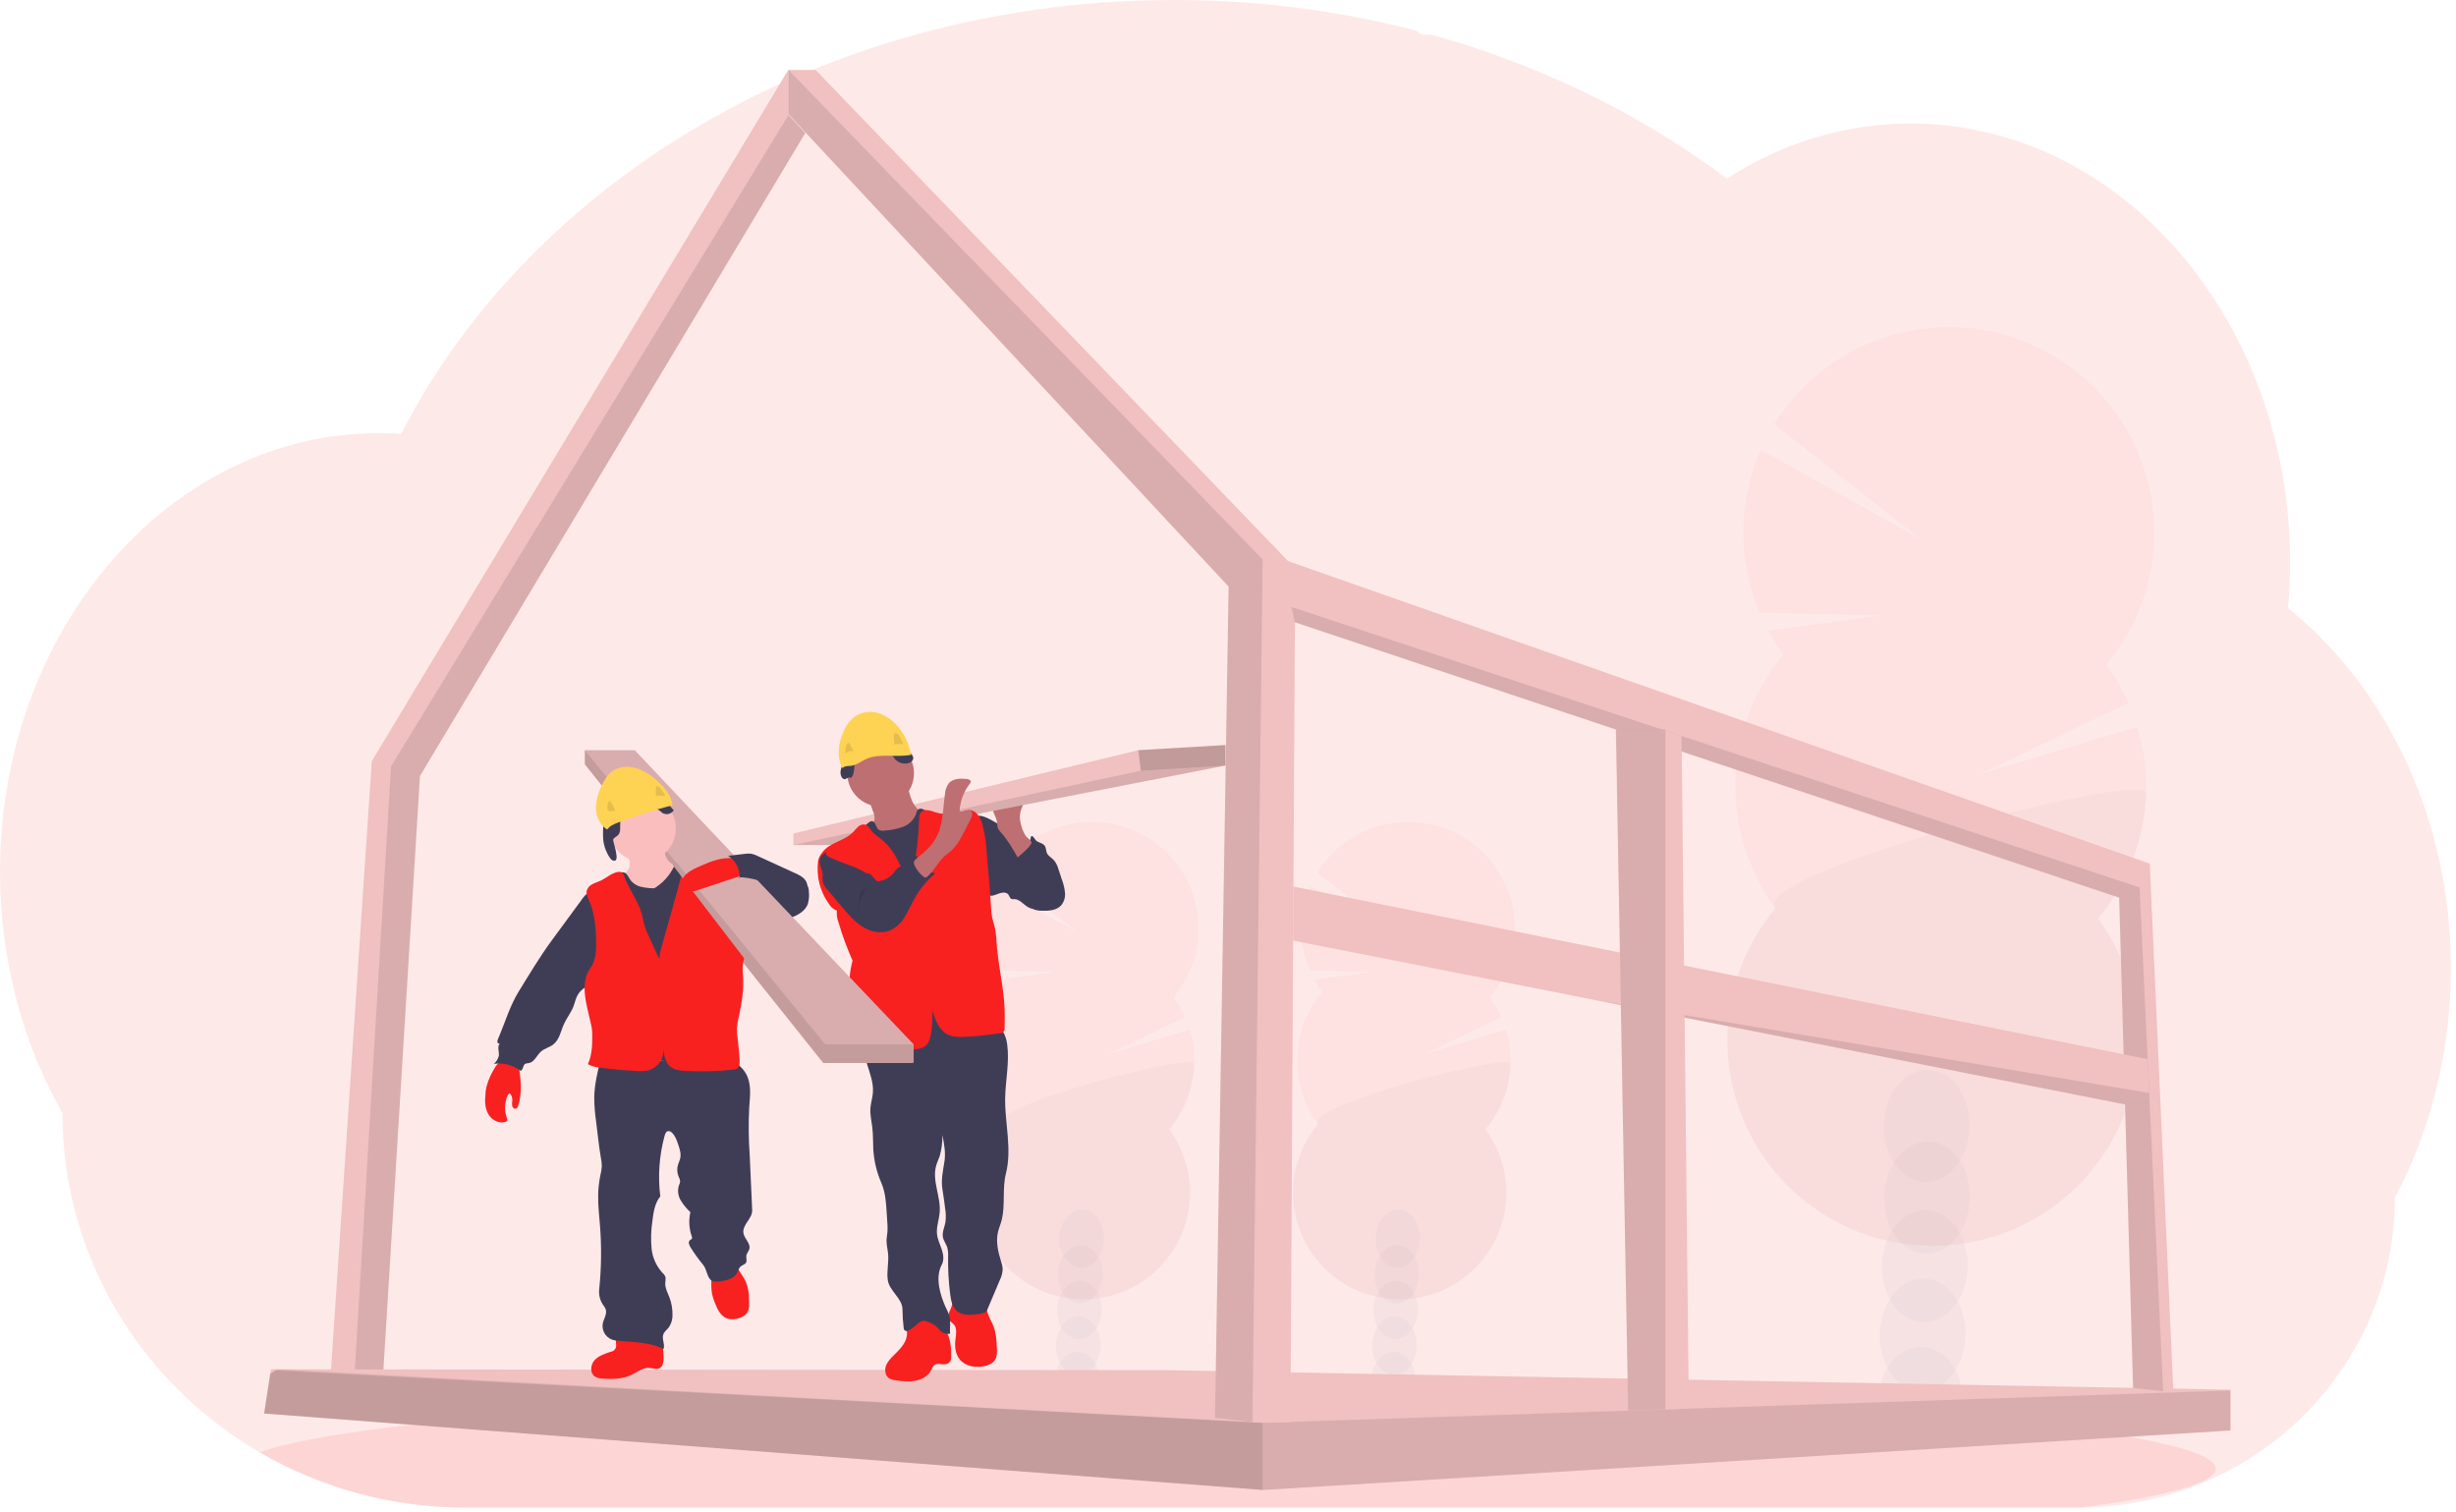 <svg width="229" height="141" viewBox="0 0 229 141" fill="none" xmlns="http://www.w3.org/2000/svg">
<path opacity="0.1" d="M228.522 90.279C228.526 94.087 228.065 97.882 227.15 101.578C226.843 102.824 226.485 104.044 226.078 105.237C225.579 106.711 225.001 108.157 224.347 109.568C224.017 110.282 223.669 110.982 223.301 111.667C223.307 115.572 222.503 119.437 220.94 123.015C218.114 129.436 213.075 134.628 206.742 137.644C202.782 139.534 198.454 140.527 194.067 140.555H43.384C36.68 140.569 30.092 138.808 24.289 135.45L24.2 135.399C23.373 134.916 22.567 134.403 21.782 133.863C20.016 132.642 18.356 131.274 16.821 129.773C14.744 127.743 12.913 125.475 11.367 123.015C7.737 117.251 5.814 110.575 5.821 103.763C2.144 97.312 0 89.584 0 81.28C0 70.803 3.407 61.246 9.004 54.011C10.171 52.499 11.45 51.077 12.829 49.756C14.189 48.449 15.651 47.252 17.202 46.176C18.442 45.315 19.738 44.537 21.082 43.848C21.643 43.563 22.205 43.293 22.778 43.043C23.28 42.82 23.788 42.612 24.303 42.416C24.92 42.182 25.544 41.967 26.177 41.77C26.809 41.574 27.433 41.402 28.049 41.254C28.955 41.033 29.875 40.853 30.812 40.715C31.588 40.6 32.364 40.521 33.14 40.461C33.757 40.414 34.38 40.389 35.007 40.381H35.346C36.037 40.381 36.724 40.408 37.405 40.455C37.477 40.311 37.554 40.166 37.626 40.024C37.898 39.506 38.179 38.99 38.462 38.486C38.462 38.481 38.462 38.476 38.462 38.472C38.511 38.383 38.559 38.295 38.61 38.21C38.839 37.797 39.077 37.387 39.322 36.982C39.434 36.788 39.545 36.605 39.659 36.423C39.683 36.378 39.71 36.334 39.739 36.291C39.855 36.097 39.974 35.903 40.094 35.709C40.693 34.752 41.316 33.812 41.962 32.888L42.127 32.651C42.228 32.508 42.321 32.368 42.434 32.224C42.701 31.85 42.977 31.474 43.254 31.105C43.448 30.841 43.642 30.579 43.852 30.329C44.356 29.682 44.874 29.035 45.404 28.389C45.934 27.742 46.485 27.104 47.057 26.474C47.135 26.387 47.212 26.301 47.294 26.216L48.122 25.312C48.163 25.269 48.198 25.23 48.237 25.191C48.336 25.085 48.431 24.978 48.538 24.875C48.982 24.404 49.438 23.942 49.896 23.482C52.226 21.161 54.708 18.998 57.327 17.008C57.429 16.926 57.534 16.849 57.637 16.771C58.13 16.4 58.63 16.034 59.131 15.673C61.884 13.698 64.762 11.902 67.747 10.299C67.953 10.18 68.162 10.07 68.374 9.961C71.05 8.545 73.802 7.278 76.618 6.166C78.152 5.559 79.722 4.988 81.301 4.466C82.353 4.121 83.408 3.793 84.477 3.485C86.148 3.003 87.831 2.572 89.526 2.191C94.518 1.07 99.596 0.379 104.706 0.122C106.258 0.043 107.827 0.003 109.415 7.90631e-05C117.072 -0.01 124.7 0.955 132.115 2.872C132.191 2.987 132.296 3.082 132.419 3.146C132.543 3.21 132.68 3.242 132.819 3.238H133.471C133.754 3.316 134.035 3.393 134.319 3.475C135.901 3.93 137.46 4.428 138.996 4.967L139.384 5.107C143.177 6.455 146.867 8.076 150.426 9.957C153.634 11.648 156.723 13.557 159.671 15.669C160.125 15.995 160.573 16.323 161.014 16.655C161.549 16.312 162.094 15.983 162.647 15.669C164.785 14.451 167.056 13.483 169.415 12.784C174.346 11.325 179.564 11.12 184.595 12.19C191.046 13.558 196.886 16.953 201.602 21.782C203.523 23.758 205.232 25.929 206.703 28.259C206.81 28.426 206.916 28.595 207.019 28.765C208.283 30.827 209.37 32.993 210.267 35.24C210.3 35.323 210.333 35.401 210.362 35.482C211.19 37.586 211.858 39.748 212.36 41.953C212.384 42.065 212.411 42.176 212.434 42.288C212.904 44.421 213.223 46.585 213.389 48.763C213.389 48.84 213.389 48.92 213.404 49.001C213.486 50.128 213.527 51.266 213.528 52.416C213.528 53.444 213.494 54.465 213.43 55.478C213.43 55.588 213.414 55.703 213.404 55.817C213.387 56.11 213.362 56.399 213.336 56.694C214.818 57.889 216.205 59.198 217.485 60.607C218.05 61.224 218.597 61.865 219.126 62.528C220.737 64.548 222.153 66.716 223.356 69.003C226.636 75.196 228.522 82.481 228.522 90.279Z" fill="#F92020"/>
<path opacity="0.1" d="M206.598 136.926C206.598 138.251 202.033 139.493 194.067 140.56H43.384C36.68 140.575 30.092 138.813 24.289 135.456L24.2 135.405C26.489 134.571 30.622 133.793 36.246 133.091L36.499 133.06C39.021 132.751 41.84 132.458 44.921 132.181C44.999 132.181 45.078 132.169 45.156 132.159C47.6 131.942 50.201 131.738 52.957 131.548C53.044 131.548 53.13 131.533 53.217 131.529C54.28 131.452 55.366 131.38 56.473 131.311L56.9 131.284C64.961 130.784 74.124 130.384 84.062 130.12H84.074C85.466 130.081 86.872 130.047 88.294 130.017C89.874 129.98 91.474 129.947 93.094 129.918C94.33 129.891 95.581 129.872 96.836 129.852H96.865C102.529 129.767 108.38 129.724 114.364 129.724C129.16 129.724 143.145 129.994 155.536 130.479H155.571C157.477 130.553 159.347 130.634 161.171 130.718L162.723 130.791C164.781 130.89 166.786 130.995 168.737 131.108C191.69 132.413 206.598 134.534 206.598 136.926Z" fill="#F92020"/>
<g opacity="0.2">
<path opacity="0.2" d="M131.99 128.834C131.984 129.043 131.96 129.251 131.918 129.457C130.568 129.242 129.21 129.048 127.844 128.875C127.844 128.82 127.844 128.764 127.844 128.708C127.857 128.126 128.024 127.558 128.329 127.062C128.729 126.43 129.336 126.034 130.005 126.056C130.675 126.077 131.255 126.51 131.614 127.163C131.885 127.677 132.015 128.254 131.99 128.834V128.834Z" fill="#3F3D56"/>
<path opacity="0.2" d="M132.102 125.518C132.149 124.018 131.259 122.772 130.113 122.736C128.967 122.7 127.999 123.887 127.952 125.387C127.905 126.888 128.795 128.134 129.941 128.17C131.087 128.206 132.055 127.019 132.102 125.518Z" fill="#3F3D56"/>
<path opacity="0.2" d="M132.208 122.197C132.255 120.696 131.365 119.451 130.219 119.414C129.073 119.378 128.105 120.565 128.058 122.066C128.01 123.566 128.901 124.812 130.047 124.848C131.193 124.884 132.16 123.697 132.208 122.197Z" fill="#3F3D56"/>
<path opacity="0.2" d="M132.312 118.875C132.359 117.375 131.469 116.129 130.323 116.093C129.177 116.056 128.209 117.243 128.162 118.744C128.114 120.244 129.005 121.49 130.151 121.526C131.297 121.563 132.264 120.376 132.312 118.875Z" fill="#3F3D56"/>
<path opacity="0.2" d="M132.415 115.553C132.463 114.053 131.572 112.807 130.426 112.771C129.28 112.735 128.313 113.922 128.266 115.422C128.218 116.923 129.109 118.168 130.255 118.205C131.401 118.241 132.368 117.054 132.415 115.553Z" fill="#3F3D56"/>
<path opacity="0.2" d="M123.279 92.506C123.006 92.136 122.759 91.747 122.542 91.342L128.025 90.618L122.123 90.477C121.596 89.227 121.33 87.884 121.34 86.528C121.35 85.172 121.637 83.833 122.183 82.592L129.967 86.947L122.837 81.352C123.556 80.189 124.507 79.186 125.631 78.407C126.756 77.628 128.028 77.089 129.37 76.823C130.712 76.558 132.094 76.573 133.43 76.866C134.766 77.159 136.027 77.724 137.135 78.526C138.243 79.329 139.173 80.351 139.868 81.529C140.563 82.707 141.008 84.016 141.174 85.373C141.341 86.731 141.226 88.108 140.836 89.419C140.446 90.73 139.79 91.947 138.909 92.993C139.334 93.568 139.695 94.188 139.986 94.842L132.79 98.295L140.42 96C140.901 97.586 140.978 99.266 140.646 100.889C140.313 102.512 139.581 104.027 138.515 105.296C139.623 106.799 140.286 108.583 140.427 110.445C140.568 112.307 140.183 114.171 139.315 115.824C138.446 117.478 137.131 118.853 135.517 119.794C133.904 120.734 132.059 121.202 130.193 121.143C128.326 121.084 126.514 120.501 124.964 119.461C123.413 118.421 122.186 116.965 121.424 115.26C120.662 113.556 120.394 111.671 120.653 109.822C120.911 107.972 121.685 106.233 122.885 104.803C121.562 103.006 120.88 100.817 120.951 98.587C121.021 96.357 121.839 94.215 123.273 92.506H123.279Z" fill="#F92020"/>
<path opacity="0.1" d="M140.843 99.215C140.775 101.447 139.955 103.589 138.515 105.296C139.623 106.799 140.286 108.583 140.427 110.445C140.568 112.307 140.183 114.171 139.315 115.824C138.446 117.478 137.131 118.853 135.517 119.794C133.904 120.734 132.059 121.202 130.193 121.143C128.326 121.084 126.514 120.501 124.964 119.461C123.413 118.421 122.186 116.965 121.424 115.26C120.662 113.556 120.394 111.671 120.653 109.822C120.911 107.972 121.685 106.233 122.885 104.803C121.61 103.07 140.878 98.1 140.843 99.215Z" fill="black"/>
</g>
<g opacity="0.2">
<path opacity="0.2" d="M102.5 128.834C102.493 129.043 102.469 129.251 102.428 129.457C101.078 129.242 99.719 129.048 98.353 128.875C98.353 128.82 98.353 128.764 98.353 128.708C98.366 128.126 98.534 127.558 98.839 127.062C99.238 126.43 99.846 126.034 100.515 126.056C101.184 126.077 101.764 126.51 102.123 127.163C102.395 127.677 102.525 128.254 102.5 128.834V128.834Z" fill="#3F3D56"/>
<path opacity="0.2" d="M102.609 125.519C102.656 124.019 101.766 122.773 100.62 122.737C99.474 122.701 98.507 123.888 98.459 125.388C98.412 126.889 99.302 128.134 100.448 128.171C101.594 128.207 102.562 127.02 102.609 125.519Z" fill="#3F3D56"/>
<path opacity="0.2" d="M102.715 122.198C102.762 120.697 101.872 119.451 100.726 119.415C99.58 119.379 98.612 120.566 98.565 122.066C98.518 123.567 99.408 124.813 100.554 124.849C101.7 124.885 102.667 123.698 102.715 122.198Z" fill="#3F3D56"/>
<path opacity="0.2" d="M102.819 118.876C102.866 117.375 101.976 116.13 100.83 116.093C99.684 116.057 98.716 117.244 98.669 118.745C98.622 120.245 99.512 121.491 100.658 121.527C101.804 121.563 102.771 120.376 102.819 118.876Z" fill="#3F3D56"/>
<path opacity="0.2" d="M102.923 115.554C102.97 114.054 102.08 112.808 100.934 112.772C99.788 112.736 98.82 113.923 98.773 115.423C98.725 116.924 99.616 118.169 100.762 118.205C101.908 118.242 102.875 117.055 102.923 115.554Z" fill="#3F3D56"/>
<path opacity="0.2" d="M93.788 92.506C93.515 92.136 93.269 91.747 93.051 91.342L98.534 90.618L92.632 90.477C92.105 89.227 91.839 87.884 91.849 86.528C91.86 85.172 92.146 83.833 92.692 82.592L100.476 86.947L93.346 81.352C94.065 80.189 95.017 79.186 96.141 78.407C97.265 77.628 98.538 77.089 99.879 76.823C101.221 76.558 102.603 76.573 103.939 76.866C105.275 77.159 106.537 77.724 107.644 78.526C108.752 79.329 109.683 80.351 110.378 81.529C111.072 82.707 111.517 84.016 111.684 85.373C111.85 86.731 111.735 88.108 111.345 89.419C110.955 90.73 110.299 91.947 109.418 92.993C109.843 93.568 110.204 94.188 110.495 94.842L103.299 98.295L110.93 96C111.41 97.586 111.488 99.266 111.155 100.889C110.822 102.512 110.09 104.027 109.024 105.296C110.132 106.799 110.795 108.583 110.936 110.445C111.078 112.307 110.692 114.171 109.824 115.824C108.956 117.478 107.64 118.853 106.027 119.794C104.414 120.734 102.568 121.202 100.702 121.143C98.836 121.084 97.023 120.501 95.473 119.461C93.922 118.421 92.695 116.965 91.933 115.26C91.171 113.556 90.904 111.671 91.162 109.822C91.42 107.972 92.194 106.233 93.394 104.803C92.071 103.006 91.389 100.817 91.46 98.587C91.53 96.357 92.348 94.215 93.782 92.506H93.788Z" fill="#F92020"/>
<path opacity="0.1" d="M111.353 99.215C111.285 101.447 110.464 103.589 109.024 105.296C110.132 106.799 110.795 108.583 110.936 110.445C111.078 112.307 110.692 114.171 109.824 115.824C108.956 117.478 107.64 118.853 106.027 119.794C104.414 120.734 102.568 121.202 100.702 121.143C98.836 121.084 97.023 120.501 95.473 119.461C93.922 118.421 92.695 116.965 91.933 115.26C91.171 113.556 90.904 111.671 91.162 109.822C91.42 107.972 92.194 106.233 93.394 104.803C92.12 103.07 111.388 98.1 111.353 99.215Z" fill="black"/>
</g>
<g opacity="0.2">
<path opacity="0.2" d="M183.056 130.956C183.041 131.353 182.994 131.747 182.914 132.136C180.314 131.721 177.696 131.35 175.058 131.022C175.058 130.918 175.058 130.811 175.058 130.702C175.083 129.582 175.406 128.488 175.994 127.534C176.77 126.318 177.934 125.555 179.22 125.594C180.507 125.633 181.626 126.469 182.324 127.728C182.851 128.72 183.104 129.834 183.056 130.956V130.956Z" fill="#3F3D56"/>
<path opacity="0.2" d="M183.267 124.569C183.358 121.679 181.643 119.28 179.436 119.21C177.228 119.141 175.365 121.427 175.274 124.316C175.182 127.206 176.898 129.605 179.105 129.674C181.312 129.744 183.176 127.458 183.267 124.569Z" fill="#3F3D56"/>
<path opacity="0.2" d="M183.469 118.174C183.56 115.284 181.845 112.885 179.637 112.815C177.43 112.746 175.567 115.032 175.475 117.921C175.384 120.811 177.099 123.21 179.307 123.279C181.514 123.349 183.378 121.063 183.469 118.174Z" fill="#3F3D56"/>
<path opacity="0.2" d="M183.673 111.779C183.764 108.889 182.049 106.49 179.841 106.421C177.634 106.351 175.77 108.637 175.679 111.526C175.588 114.416 177.303 116.815 179.511 116.885C181.718 116.954 183.581 114.668 183.673 111.779Z" fill="#3F3D56"/>
<path opacity="0.2" d="M183.647 105.093C183.733 102.202 182.013 99.805 179.805 99.738C177.596 99.672 175.736 101.962 175.649 104.853C175.562 107.744 177.282 110.141 179.491 110.208C181.699 110.274 183.56 107.984 183.647 105.093Z" fill="#3F3D56"/>
<path opacity="0.2" d="M166.283 61.021C165.76 60.309 165.286 59.561 164.865 58.784L175.42 57.391L164.06 57.117C163.045 54.712 162.532 52.126 162.551 49.516C162.57 46.905 163.122 44.327 164.172 41.937L179.16 50.321L165.435 39.549C166.823 37.314 168.656 35.39 170.82 33.895C172.984 32.4 175.433 31.367 178.014 30.86C180.595 30.353 183.253 30.383 185.821 30.948C188.39 31.514 190.815 32.602 192.945 34.145C195.075 35.688 196.864 37.654 198.201 39.919C199.537 42.184 200.394 44.7 200.715 47.311C201.037 49.921 200.818 52.57 200.071 55.092C199.325 57.614 198.067 59.955 196.375 61.969C197.193 63.078 197.888 64.272 198.449 65.53L184.595 72.183L199.284 67.759C200.209 70.808 200.36 74.039 199.722 77.161C199.084 80.283 197.678 83.196 195.63 85.638C197.763 88.531 199.038 91.967 199.31 95.551C199.582 99.135 198.839 102.724 197.168 105.906C195.496 109.089 192.963 111.736 189.858 113.547C186.752 115.357 183.2 116.257 179.608 116.144C176.015 116.031 172.526 114.909 169.541 112.906C166.556 110.904 164.195 108.102 162.727 104.82C161.259 101.539 160.745 97.911 161.242 94.351C161.739 90.791 163.228 87.443 165.538 84.689C162.992 81.231 161.681 77.017 161.816 72.725C161.951 68.433 163.524 64.31 166.283 61.019V61.021Z" fill="#F92020"/>
<path opacity="0.1" d="M200.1 73.934C199.973 78.228 198.401 82.353 195.638 85.642C197.77 88.535 199.045 91.971 199.317 95.555C199.589 99.139 198.847 102.728 197.176 105.91C195.504 109.092 192.971 111.74 189.866 113.551C186.76 115.361 183.208 116.261 179.615 116.148C176.022 116.035 172.534 114.913 169.549 112.91C166.564 110.908 164.202 108.106 162.735 104.824C161.267 101.543 160.752 97.915 161.249 94.355C161.747 90.795 163.235 87.447 165.546 84.693C163.074 81.354 200.168 71.787 200.1 73.934Z" fill="black"/>
</g>
<path d="M30.624 131.298L32.659 131.292H35.529L39.157 72.353L75.087 12.396L73.525 10.72V6.474L34.667 70.964L30.624 131.298Z" fill="#F1C0C0"/>
<path opacity="0.1" d="M32.877 131.292H35.529L39.157 72.353L75.087 12.396L73.525 10.72L36.464 71.455L32.877 131.292Z" fill="black"/>
<path d="M24.627 131.789L117.726 138.913L117.806 138.919L207.906 133.378L207.974 133.374V129.569L108.695 127.747L25.866 127.668H25.261L25.195 128.095L24.627 131.789Z" fill="#F1C0C0"/>
<path opacity="0.1" d="M24.627 131.789L117.726 138.913L117.806 138.919L207.906 133.378L207.974 133.304V129.649H207.894L117.726 132.66L25.866 127.668H25.853L25.69 127.775L25.195 128.095L24.627 131.789Z" fill="black"/>
<path opacity="0.1" d="M24.627 131.789L117.726 138.913V132.66L25.69 127.775L25.195 128.095L24.627 131.789Z" fill="black"/>
<path d="M73.513 10.64L114.558 54.694L113.289 132.185L116.776 132.606L116.834 132.613H120.32L120.737 58.021L197.594 83.694L198.89 129.404L201.695 129.719L202.646 129.825L200.446 80.523L120.103 52.317L76.049 6.519H73.513V10.64Z" fill="#F1C0C0"/>
<path opacity="0.1" d="M120.421 56.595L120.737 58.021L197.594 83.694L198.89 129.404L201.695 129.719L199.495 82.743L120.421 56.595Z" fill="black"/>
<path opacity="0.1" d="M73.513 10.64L114.558 54.694L113.289 132.185L116.776 132.606L117.726 52.158L73.513 6.519V10.64Z" fill="black"/>
<path d="M120.571 87.694L148.759 93.245L148.769 93.247L198.141 102.973L200.401 102.067L200.393 101.908L200.246 98.755L120.6 82.661L120.571 87.694Z" fill="#F1C0C0"/>
<path opacity="0.1" d="M148.769 93.247L198.141 102.973L200.401 102.067L200.393 101.908L148.769 93.247Z" fill="black"/>
<path d="M150.657 68.015L151.419 109.989L151.813 131.523L155.284 131.407L157.469 131.333L156.79 68.622L155.284 68.122L154.954 68.015H150.657Z" fill="#F1C0C0"/>
<path opacity="0.1" d="M150.688 68.005V68.015L151.419 109.989L151.813 131.523L155.284 131.407V68.005H150.688Z" fill="black"/>
<path d="M96.287 78.735C96.491 78.845 96.686 78.972 96.869 79.113C97.087 79.303 97.282 79.517 97.451 79.751C98.284 80.828 99.052 82.079 98.971 83.438C98.972 83.635 98.935 83.831 98.861 84.014C98.786 84.197 98.677 84.364 98.538 84.505C98.194 84.798 97.702 84.811 97.251 84.811C96.763 84.811 96.248 84.811 95.826 84.559C95.403 84.307 95.049 83.816 94.549 83.828C94.478 83.839 94.406 83.839 94.335 83.828C94.163 83.771 94.128 83.544 94.015 83.401C93.821 83.143 93.412 83.207 93.107 83.319C92.803 83.432 92.465 83.6 92.164 83.471C91.99 83.378 91.847 83.236 91.755 83.061C91.035 81.897 90.882 80.498 90.746 79.146C90.663 78.323 90.026 75.518 91.782 76.156C92.558 76.435 93.284 76.994 93.99 77.404L96.287 78.735Z" fill="#3F3D56"/>
<path d="M94.553 79.012C94.71 79.125 94.9 79.182 95.093 79.174C95.286 79.166 95.471 79.094 95.618 78.969C95.907 78.708 96.091 78.351 96.136 77.964C96.33 77.904 96.429 78.158 96.553 78.314C96.77 78.577 97.213 78.573 97.411 78.855C97.548 79.049 97.517 79.319 97.614 79.538C97.74 79.821 98.053 79.969 98.266 80.197C98.468 80.448 98.613 80.738 98.693 81.049L99.011 82.004C99.163 82.401 99.261 82.816 99.302 83.24C99.322 83.451 99.3 83.665 99.237 83.868C99.174 84.07 99.07 84.259 98.934 84.421C98.507 84.881 97.806 84.93 97.188 84.916C96.981 84.92 96.775 84.896 96.574 84.844C96.025 84.673 95.674 84.121 95.529 83.564C95.383 83.007 95.399 82.423 95.313 81.852C95.221 81.292 95.058 80.746 94.828 80.227C94.657 79.823 94.188 79.222 94.196 78.793C94.335 78.793 94.436 78.921 94.553 79.012Z" fill="#3F3D56"/>
<path d="M95.249 77.047C95.159 76.771 95.106 76.485 95.092 76.195C95.092 75.613 95.358 75.066 95.626 74.546L93.408 74.846C93.14 74.883 92.841 74.938 92.69 75.161C92.633 75.271 92.603 75.394 92.603 75.519C92.603 75.643 92.633 75.766 92.69 75.877C92.801 76.098 92.89 76.33 92.954 76.569C92.959 76.779 92.983 76.987 93.026 77.192C93.095 77.343 93.192 77.479 93.311 77.594C93.945 78.296 94.421 79.124 94.894 79.945C94.881 79.922 96.231 78.876 96.177 78.535C96.146 78.341 95.756 78.108 95.632 77.922C95.46 77.651 95.331 77.356 95.249 77.047V77.047Z" fill="#BE6F72"/>
<path d="M114.263 69.466V71.377L81.538 77.76L79.84 78.789H73.983V77.712L106.135 69.944L114.263 69.466Z" fill="#F1C0C0"/>
<path opacity="0.1" d="M114.263 71.377L81.538 77.761L79.84 78.789H73.983L106.374 71.857L114.263 71.377Z" fill="black"/>
<path d="M87.989 123.718C87.625 123.276 87.121 122.971 86.561 122.852C86.001 122.733 85.417 122.807 84.904 123.062C84.795 123.114 84.698 123.189 84.621 123.283C84.427 123.555 84.551 123.929 84.569 124.265C84.613 125.084 83.962 125.749 83.376 126.321C83.061 126.628 82.741 126.956 82.599 127.373C82.458 127.79 82.563 128.32 82.943 128.537C83.109 128.62 83.289 128.67 83.475 128.684C84.095 128.805 84.731 128.823 85.356 128.737C85.975 128.619 86.583 128.267 86.85 127.697C86.902 127.542 86.987 127.401 87.101 127.284C87.442 127.014 87.966 127.33 88.354 127.138C88.674 126.979 88.688 126.729 88.692 126.399C88.703 125.487 88.567 124.455 87.989 123.718Z" fill="#F92020"/>
<path d="M92.645 123.683C92.884 124.311 92.917 124.996 92.948 125.668C92.966 126.056 92.977 126.471 92.768 126.799C92.558 127.127 92.149 127.299 91.757 127.381C90.948 127.548 90.011 127.39 89.489 126.748C89.089 126.257 89.006 125.584 89.079 124.948C89.142 124.426 89.273 123.815 88.899 123.444C88.802 123.345 88.676 123.275 88.587 123.169C88.393 122.932 88.424 122.575 88.528 122.284C88.665 122.006 88.767 121.712 88.833 121.409C88.849 121.265 91.46 121.51 91.701 121.628C92.029 121.789 91.978 122.059 92.077 122.385C92.215 122.839 92.479 123.248 92.645 123.683Z" fill="#F92020"/>
<path d="M93.125 95.81C93.637 96.142 93.835 96.794 93.914 97.399C94.134 99.058 93.749 100.734 93.72 102.409C93.693 104.754 94.372 107.143 93.792 109.415C93.445 110.773 93.74 112.325 93.414 113.697C93.317 114.104 93.138 114.488 93.045 114.896C92.851 115.778 93.055 116.702 93.328 117.565C93.416 117.798 93.471 118.041 93.493 118.289C93.48 118.67 93.383 119.044 93.21 119.383L92.046 122.136C91.916 122.445 91.404 122.495 91.076 122.536C90.459 122.61 89.77 122.662 89.279 122.28C88.788 121.898 88.67 121.257 88.594 120.66C88.449 119.513 88.384 118.357 88.4 117.201C88.422 116.899 88.395 116.596 88.321 116.302C88.214 115.97 87.979 115.683 87.915 115.332C87.834 114.878 88.065 114.432 88.15 113.974C88.209 113.556 88.202 113.131 88.131 112.715C88.055 112.094 87.968 111.473 87.869 110.856C87.729 109.993 87.929 109.141 88.063 108.276C88.189 107.463 88.028 106.634 87.869 105.827C87.882 106.482 87.801 107.136 87.626 107.767C87.523 108.076 87.376 108.371 87.287 108.685C86.889 110.096 87.737 111.576 87.617 113.037C87.56 113.72 87.293 114.395 87.368 115.068C87.421 115.561 87.65 116.013 87.807 116.483C87.964 116.952 88.045 117.49 87.807 117.928C87.176 119.119 87.648 120.739 88.212 121.962C88.327 122.179 88.427 122.403 88.511 122.633C88.678 123.184 88.538 123.776 88.583 124.35C88.42 124.377 88.254 124.366 88.096 124.318C87.939 124.271 87.794 124.188 87.673 124.077C87.587 123.987 87.518 123.883 87.434 123.789C87.201 123.567 86.925 123.395 86.623 123.283C86.446 123.184 86.244 123.137 86.041 123.149C85.828 123.209 85.636 123.328 85.488 123.493C85.296 123.661 85.093 123.816 84.879 123.956C84.788 124.026 84.681 124.073 84.569 124.094C84.512 124.103 84.454 124.093 84.402 124.067C84.351 124.041 84.309 124 84.283 123.948C84.271 123.916 84.264 123.882 84.262 123.848C84.19 123.262 84.152 122.672 84.147 122.082C84.147 121.067 82.933 120.369 82.78 119.366C82.657 118.557 82.884 117.732 82.809 116.917C82.772 116.498 82.656 116.087 82.663 115.668C82.663 115.396 82.725 115.13 82.747 114.861C82.764 114.561 82.76 114.261 82.733 113.962L82.673 113.025C82.615 112.1 82.551 111.155 82.186 110.309C81.753 109.321 81.497 108.265 81.429 107.189C81.391 106.51 81.416 105.831 81.338 105.15C81.268 104.535 81.113 103.924 81.158 103.307C81.195 102.83 81.352 102.368 81.388 101.891C81.464 100.973 81.115 100.08 80.841 99.201C80.568 98.323 80.366 97.349 80.725 96.501C80.776 96.362 80.862 96.237 80.973 96.14C81.111 96.049 81.268 95.99 81.431 95.969C84.76 95.27 88.172 95.052 91.563 95.323C92.116 95.354 92.652 95.522 93.125 95.81Z" fill="#3F3D56"/>
<path d="M82.111 75.203C83.827 75.203 85.219 73.812 85.219 72.095C85.219 70.379 83.827 68.987 82.111 68.987C80.394 68.987 79.002 70.379 79.002 72.095C79.002 73.812 80.394 75.203 82.111 75.203Z" fill="#BE6F72"/>
<path d="M81.509 75.978C81.554 76.155 81.554 76.341 81.509 76.519C81.46 76.643 81.391 76.758 81.305 76.86C81.004 77.248 80.672 77.611 80.31 77.943C80.494 78.354 80.826 78.682 81.239 78.861C81.65 79.035 82.081 79.159 82.522 79.227C82.742 79.285 82.971 79.301 83.197 79.274C83.405 79.222 83.603 79.132 83.779 79.01L85.506 77.976C85.766 77.835 86.008 77.661 86.224 77.458C86.54 77.132 86.72 76.698 86.724 76.243C86.732 76.162 86.71 76.081 86.662 76.014C86.596 75.957 86.513 75.922 86.425 75.915C85.818 75.782 85.339 75.289 85.067 74.73C84.822 74.157 84.663 73.551 84.596 72.931L82.755 73.901C82.481 74.047 82.21 74.193 81.926 74.319C81.746 74.4 81.381 74.468 81.253 74.633C81.008 74.938 81.445 75.611 81.509 75.978Z" fill="#BE6F72"/>
<path d="M80.321 77.378C80.059 77.593 79.855 77.87 79.726 78.183C79.606 78.572 79.726 78.981 79.834 79.365C80.344 81.002 80.733 82.675 80.999 84.369C81.162 85.533 81.222 86.715 81.301 87.892C81.464 90.294 81.701 94.124 82.017 96.51C83.181 96.563 84.316 96.223 85.471 96.099C87.628 95.87 89.85 96.394 91.963 95.905C91.45 93.882 90.938 90.426 90.426 88.404C90.199 87.608 90.042 86.793 89.956 85.969C89.912 85.378 89.939 84.784 89.947 84.188C89.964 83.024 89.9 81.86 89.836 80.696C89.762 79.338 89.689 77.98 89.367 76.651C89.344 76.481 89.265 76.325 89.141 76.207C88.948 76.065 88.695 76.115 88.464 76.146C87.757 76.236 87.042 76.067 86.45 75.669C86.194 75.494 85.851 75.281 85.612 75.475C85.51 75.592 85.443 75.735 85.418 75.888C85.313 76.163 85.15 76.412 84.94 76.618C84.731 76.824 84.48 76.984 84.204 77.085C83.651 77.286 83.072 77.404 82.485 77.439C82.305 77.477 82.118 77.456 81.951 77.378C81.676 77.21 81.656 76.602 81.309 76.561C81.004 76.527 80.527 77.182 80.321 77.378Z" fill="#3F3D56"/>
<path d="M84.912 82.116C84.196 81.431 83.882 80.438 83.36 79.594C83.005 79.026 82.551 78.527 82.019 78.12C81.752 77.943 81.507 77.735 81.29 77.501C81.106 77.274 80.966 76.971 80.686 76.884C80.571 76.859 80.451 76.862 80.337 76.893C80.223 76.925 80.119 76.983 80.033 77.064C79.862 77.227 79.7 77.399 79.548 77.58C78.725 78.432 77.279 78.55 76.628 79.536C76.452 79.745 76.332 79.995 76.28 80.263C76.093 81.698 76.464 83.15 77.316 84.318C77.481 84.589 77.735 84.795 78.034 84.9C77.994 85.262 78.042 85.628 78.174 85.968C78.533 87.195 78.975 88.398 79.495 89.567C79.371 90.024 79.284 90.49 79.235 90.962C79.099 92.147 79.225 93.35 79.097 94.537C78.993 95.507 78.709 96.452 78.7 97.424C78.7 97.579 78.713 97.764 78.847 97.843C78.918 97.88 78.998 97.897 79.078 97.892L81.465 97.964C82.85 98.004 84.249 98.045 85.613 97.789C85.794 97.762 85.97 97.707 86.135 97.624C86.596 97.366 86.749 96.784 86.823 96.266C86.92 95.594 86.958 94.915 86.938 94.237C87.227 95.15 87.57 96.095 88.443 96.491C88.905 96.701 89.433 96.685 89.939 96.671C91.031 96.623 92.118 96.511 93.197 96.336C93.263 96.344 93.331 96.337 93.394 96.314C93.457 96.292 93.514 96.255 93.56 96.206C93.606 96.158 93.64 96.099 93.66 96.035C93.679 95.971 93.683 95.903 93.672 95.837L93.684 94.778C93.707 92.626 93.174 90.57 92.966 88.428C92.9 87.752 92.906 87.07 92.741 86.408C92.673 86.13 92.574 85.859 92.514 85.579C92.462 85.306 92.43 85.029 92.417 84.751L92.266 82.617C92.194 81.629 92.091 80.677 92.015 79.691C91.974 78.731 91.835 77.778 91.6 76.847C91.431 76.265 91.08 75.605 90.473 75.533C90.149 75.496 89.834 75.638 89.526 75.737C88.768 75.976 87.954 75.972 87.198 75.727C86.964 75.635 86.721 75.57 86.472 75.533C86.347 75.516 86.22 75.533 86.103 75.581C85.986 75.63 85.885 75.708 85.809 75.809C85.733 75.96 85.698 76.129 85.706 76.298C85.615 78.236 85.446 80.232 84.912 82.116Z" fill="#F92020"/>
<path d="M81.79 82.174C80.896 81.231 79.978 80.271 78.826 79.672C78.372 79.435 77.856 79.256 77.353 79.346C76.851 79.435 76.383 79.871 76.406 80.382C76.422 80.698 76.614 80.977 76.674 81.288C76.744 81.637 76.643 82.01 76.752 82.347C76.84 82.57 76.972 82.772 77.14 82.943L78.513 84.571C79.095 85.25 79.677 85.938 80.426 86.408C81.175 86.877 82.145 87.097 82.968 86.763C83.553 86.491 84.04 86.044 84.361 85.484C84.703 84.941 84.943 84.347 85.263 83.787C85.761 82.891 86.419 82.093 87.204 81.433C86.8 81.329 86.293 81.181 86.039 80.851C85.967 80.746 85.905 80.635 85.855 80.517L85.541 79.838C85.434 79.833 85.327 79.85 85.227 79.887C85.127 79.925 85.035 79.983 84.959 80.058C84.824 80.213 84.679 80.361 84.526 80.498C84.252 80.704 83.882 80.76 83.633 80.995C83.537 81.096 83.45 81.205 83.374 81.321C83.186 81.568 82.947 81.772 82.674 81.919C82.401 82.066 82.1 82.153 81.79 82.174V82.174Z" fill="#3F3D56"/>
<path d="M87.275 78.118C87.948 76.889 87.918 75.417 88.109 74.03C88.13 73.662 88.259 73.309 88.48 73.015C88.868 72.576 89.553 72.571 90.139 72.627C90.312 72.646 90.527 72.728 90.517 72.9C90.504 72.962 90.474 73.019 90.43 73.065C89.862 73.798 89.528 74.685 89.472 75.611C89.776 75.822 90.248 75.388 90.541 75.611C90.735 75.774 90.645 76.096 90.529 76.329C90.259 76.868 89.98 77.404 89.693 77.935C89.463 78.404 89.165 78.835 88.806 79.214C88.56 79.451 88.271 79.637 88.02 79.87C87.438 80.415 87.087 81.185 86.486 81.717C86.435 81.772 86.366 81.807 86.292 81.816C86.215 81.81 86.143 81.778 86.088 81.724C85.787 81.48 85.538 81.179 85.355 80.838C85.126 80.415 85.16 80.291 85.521 79.992C86.197 79.458 86.854 78.886 87.275 78.118Z" fill="#BE6F72"/>
<path d="M80.665 81.34C80.781 81.412 80.925 81.493 81.053 81.433C81.105 81.402 81.15 81.359 81.183 81.307C81.405 81.011 81.59 80.689 81.734 80.349C81.759 80.301 81.773 80.248 81.775 80.194C81.775 80.069 81.664 79.978 81.561 79.906C81.01 79.555 80.418 79.274 79.798 79.068C79.285 78.874 78.75 78.705 78.207 78.754C78.003 78.768 77.803 78.823 77.621 78.915C77.439 79.008 77.277 79.136 77.145 79.293C76.757 79.792 77.407 79.943 77.815 80.124C78.758 80.552 79.778 80.801 80.665 81.34Z" fill="#F92020"/>
<path opacity="0.1" d="M80.054 84.638C80.047 84.683 80.051 84.728 80.065 84.77C80.079 84.813 80.103 84.852 80.135 84.883C80.192 84.608 80.118 84.317 80.176 84.039C80.261 83.622 80.667 83.308 80.702 82.888C79.959 82.743 80.06 84.188 80.054 84.638Z" fill="black"/>
<path opacity="0.2" d="M114.263 69.466V71.377L106.374 71.857L106.136 69.944L114.263 69.466Z" fill="black"/>
<path d="M79.313 72.557C79.805 72.155 79.52 71.313 79.854 70.774C80.048 70.479 80.376 70.324 80.698 70.192C81.087 70.01 81.503 69.895 81.93 69.85C82.144 69.83 82.359 69.858 82.561 69.932C82.762 70.006 82.945 70.125 83.094 70.279C83.22 70.423 83.305 70.597 83.424 70.747C83.57 70.921 83.761 71.052 83.977 71.127C84.192 71.201 84.423 71.216 84.646 71.17C84.904 71.112 85.172 70.916 85.154 70.652C85.125 70.491 85.043 70.345 84.922 70.237L84.367 69.621C83.736 68.923 83.036 68.182 82.11 68.007C81.466 67.885 80.807 68.058 80.186 68.265C79.935 68.349 79.654 68.473 79.584 68.727C79.538 68.902 79.608 69.092 79.567 69.268C79.487 69.62 79.037 69.738 78.828 70.033C78.618 70.328 78.682 70.677 78.622 71.003C78.562 71.329 78.387 71.647 78.366 71.985C78.352 72.188 78.455 72.567 78.684 72.64C78.913 72.714 79.171 72.314 79.313 72.557Z" fill="#3F3D56"/>
<path d="M84.966 70.372C84.803 69.519 84.45 68.713 83.934 68.013C83.476 67.359 82.837 66.853 82.097 66.554C81.727 66.409 81.329 66.35 80.933 66.382C80.536 66.413 80.152 66.534 79.809 66.734C79.3 67.098 78.904 67.597 78.667 68.176C78.164 69.259 77.978 70.582 78.562 71.622C78.795 71.338 79.194 71.467 79.548 71.364C79.99 71.238 80.364 70.943 80.785 70.758C82.056 70.198 83.608 70.652 84.966 70.372Z" fill="#FED253"/>
<path opacity="0.1" d="M78.859 70.312C78.814 69.963 78.785 69.558 79.033 69.309C79.046 69.294 79.061 69.282 79.079 69.274C79.097 69.266 79.117 69.262 79.136 69.263C79.153 69.268 79.169 69.277 79.183 69.289C79.197 69.301 79.208 69.316 79.216 69.332C79.359 69.559 79.481 69.798 79.58 70.046C79.436 70.013 79.284 70.024 79.146 70.078C79.008 70.131 78.889 70.225 78.804 70.347" fill="black"/>
<path opacity="0.1" d="M83.393 69.327L83.323 68.634C83.312 68.577 83.317 68.518 83.337 68.463C83.366 68.418 83.411 68.384 83.463 68.37C83.516 68.356 83.572 68.361 83.62 68.386C83.716 68.439 83.794 68.517 83.847 68.613C84.009 68.861 84.143 69.125 84.247 69.402C83.934 69.342 83.613 69.346 83.302 69.414" fill="black"/>
<path opacity="0.1" d="M85.129 97.438V99.021L83.793 99.11H76.761V97.438H85.129Z" fill="black"/>
<path d="M85.129 97.438V99.11H76.761L54.531 71.263V69.947H59.191L85.129 97.438Z" fill="#F1C0C0"/>
<path opacity="0.1" d="M85.129 97.438V99.11H76.761L54.531 71.263V69.947H59.191L85.129 97.438Z" fill="black"/>
<path opacity="0.1" d="M85.129 97.438V99.11H76.761L54.531 71.263V69.947L76.882 97.438H85.129Z" fill="black"/>
<path d="M57.445 125.349C57.459 125.428 57.458 125.509 57.44 125.587C57.422 125.665 57.388 125.738 57.34 125.803C57.292 125.867 57.232 125.921 57.162 125.96C57.093 126 57.016 126.025 56.937 126.034C56.397 126.217 55.825 126.397 55.443 126.81C55.06 127.223 54.985 127.99 55.443 128.326C55.677 128.467 55.945 128.54 56.219 128.537C57.098 128.597 58.013 128.586 58.811 128.213C59.381 127.949 59.919 127.499 60.545 127.54C60.869 127.559 61.215 127.71 61.504 127.563C61.793 127.416 61.874 127.004 61.876 126.661C61.884 125.944 61.776 125.231 61.556 124.548C61.527 124.455 60.293 124.383 60.146 124.354L58.65 124.16C58.367 124.123 57.755 123.91 57.532 124.146C57.309 124.383 57.445 125.068 57.445 125.349Z" fill="#F92020"/>
<path d="M66.372 120.507C66.435 120.856 66.538 121.197 66.678 121.523C66.886 122.051 67.151 122.612 67.66 122.868C68.122 123.099 68.688 123.015 69.158 122.796C69.354 122.715 69.525 122.585 69.656 122.418C69.808 122.154 69.875 121.85 69.85 121.547C69.85 120.796 69.806 120.02 69.462 119.352C69.167 118.77 68.653 118.27 68.645 117.625L66.878 117.967C66.783 117.976 66.693 118.012 66.618 118.07C66.562 118.129 66.523 118.202 66.505 118.281C66.317 119.007 66.271 119.763 66.372 120.507V120.507Z" fill="#F92020"/>
<path d="M45.264 102.075C45.191 102.7 45.222 103.369 45.548 103.908C45.874 104.448 46.56 104.805 47.154 104.589C47.185 104.582 47.213 104.568 47.238 104.549C47.263 104.53 47.284 104.506 47.3 104.479C47.316 104.413 47.306 104.344 47.275 104.285C47.012 103.585 47.034 102.811 47.335 102.127C47.373 102.038 47.457 101.933 47.548 101.968C47.586 101.988 47.617 102.019 47.635 102.057C47.729 102.22 47.776 102.405 47.771 102.593C47.744 102.763 47.739 102.936 47.756 103.107C47.792 103.274 47.971 103.431 48.126 103.359C48.171 103.332 48.21 103.295 48.24 103.252C48.271 103.209 48.292 103.161 48.303 103.109C48.735 101.858 48.539 100.49 48.342 99.18C48.343 99.15 48.338 99.12 48.327 99.092C48.316 99.064 48.298 99.039 48.276 99.019C48.255 98.998 48.228 98.983 48.2 98.973C48.171 98.964 48.141 98.961 48.111 98.965C47.195 98.874 46.694 98.654 46.17 99.506C45.72 100.224 45.264 101.212 45.264 102.075Z" fill="#F92020"/>
<path d="M55.97 98.891C55.699 100.02 55.425 101.163 55.408 102.323C55.413 103.046 55.467 103.767 55.571 104.483L55.774 106.163C55.844 106.729 55.912 107.294 56.011 107.855C56.074 108.144 56.109 108.438 56.114 108.734C56.095 109.025 56.049 109.314 55.976 109.597C55.854 110.191 55.786 110.795 55.773 111.401C55.751 112.371 55.871 113.341 55.947 114.312C56.098 116.245 56.075 118.188 55.879 120.117C55.801 120.637 55.914 121.169 56.197 121.612C56.312 121.752 56.407 121.908 56.479 122.074C56.624 122.519 56.285 122.963 56.197 123.419C56.142 123.774 56.229 124.137 56.441 124.429C56.653 124.72 56.971 124.915 57.327 124.971C58.879 125.155 60.474 125.072 61.872 125.782C62.02 125.351 61.698 124.862 61.845 124.424C61.938 124.152 62.194 123.976 62.369 123.747C62.604 123.398 62.721 122.983 62.703 122.563C62.71 122.015 62.612 121.47 62.416 120.959C62.251 120.532 62.014 120.111 62.028 119.653C62.028 119.428 62.107 119.191 62.016 118.984C61.953 118.864 61.868 118.758 61.766 118.671C61.186 118.036 60.83 117.229 60.751 116.372C60.675 115.522 60.703 114.666 60.833 113.823C60.928 113.019 61.056 112.172 61.566 111.545C61.329 109.645 61.468 107.716 61.975 105.87C62.026 105.699 62.105 105.501 62.28 105.46C62.349 105.453 62.419 105.463 62.484 105.489C62.549 105.514 62.607 105.555 62.652 105.608C62.957 105.893 63.102 106.306 63.234 106.702C63.38 107.131 63.527 107.589 63.417 108.027C63.37 108.221 63.277 108.392 63.223 108.578C63.105 108.953 63.125 109.357 63.281 109.717C63.357 109.849 63.404 109.995 63.421 110.146C63.403 110.276 63.363 110.402 63.304 110.519C63.232 110.748 63.209 110.99 63.237 111.229C63.265 111.468 63.343 111.699 63.465 111.906C63.713 112.318 64.018 112.692 64.371 113.017C64.202 113.762 64.246 114.539 64.498 115.26C64.516 115.293 64.527 115.329 64.531 115.366C64.536 115.402 64.533 115.44 64.523 115.476C64.488 115.549 64.398 115.577 64.329 115.629C64.135 115.788 64.255 116.089 64.385 116.296C64.741 116.866 65.135 117.412 65.563 117.93C65.951 118.394 65.916 119.288 66.494 119.455C66.737 119.507 66.988 119.507 67.231 119.455C67.802 119.368 68.438 119.203 68.717 118.698C68.832 118.491 68.878 118.239 69.057 118.083C69.235 117.928 69.466 117.901 69.565 117.715C69.664 117.528 69.554 117.284 69.587 117.069C69.62 116.853 69.808 116.681 69.868 116.454C70.011 115.93 69.4 115.499 69.317 114.963C69.197 114.187 70.174 113.605 70.134 112.829C70.048 111.143 69.994 109.449 69.907 107.763C69.797 106.253 69.782 104.738 69.86 103.225C69.928 102.284 70.054 101.299 69.709 100.424C69.212 99.19 67.842 98.497 66.517 98.365C65.192 98.233 63.871 98.548 62.557 98.753C60.377 99.089 58.163 99.136 55.97 98.891V98.891Z" fill="#3F3D56"/>
<path d="M59.909 80.347C61.626 80.347 63.017 78.955 63.017 77.239C63.017 75.522 61.626 74.13 59.909 74.13C58.192 74.13 56.801 75.522 56.801 77.239C56.801 78.955 58.192 80.347 59.909 80.347Z" fill="#FBBEBE"/>
<path d="M58.644 80.927C58.538 81.173 58.361 81.381 58.135 81.524C57.909 81.667 57.644 81.738 57.377 81.728C57.264 82.194 57.534 82.663 57.843 83.03C58.483 83.775 59.311 84.337 60.241 84.655C61.17 84.974 62.168 85.039 63.132 84.844C63.506 84.777 63.862 84.629 64.174 84.409C64.593 84.059 64.875 83.571 64.969 83.032C65.058 82.497 65.084 81.953 65.045 81.412C65.055 81.305 65.025 81.198 64.959 81.113C64.882 81.053 64.786 81.022 64.688 81.024C64.032 80.966 63.347 80.941 62.771 80.618C62.194 80.296 61.785 79.569 62.063 78.971C62.018 79.064 60.885 79.109 60.736 79.128C60.268 79.194 59.8 79.268 59.335 79.353C59.111 79.366 58.89 79.407 58.677 79.478C58.396 79.623 58.5 79.551 58.566 79.815C58.665 80.219 58.811 80.508 58.644 80.927Z" fill="#FBBEBE"/>
<path d="M61.009 82.817C60.59 82.822 60.173 82.775 59.765 82.679C59.354 82.583 58.992 82.341 58.745 81.998C58.601 81.781 58.508 81.507 58.279 81.385C57.905 81.191 57.478 81.519 57.179 81.819C56.907 82.116 56.592 82.37 56.244 82.572C55.829 82.791 55.344 82.869 54.952 83.127C54.646 83.358 54.383 83.642 54.176 83.965L51.426 87.71C50.322 89.215 49.362 90.832 48.379 92.421C47.527 93.796 47.081 95.379 46.438 96.864C46.387 96.954 46.366 97.059 46.378 97.162C46.401 97.263 46.524 97.345 46.609 97.287C46.32 97.574 46.574 98.063 46.506 98.466C46.429 98.749 46.268 99.001 46.044 99.19C46.471 99.134 46.905 99.154 47.325 99.25C47.759 99.373 48.169 99.57 48.536 99.832C48.77 99.795 48.749 99.378 48.924 99.223C49.028 99.132 49.184 99.143 49.321 99.116C49.839 99.015 50.045 98.392 50.443 98.041C50.775 97.748 51.244 97.653 51.595 97.378C52.166 96.93 52.288 96.132 52.587 95.471C52.841 94.91 53.241 94.421 53.464 93.847C53.609 93.474 53.679 93.07 53.887 92.727C54.218 92.172 54.843 91.877 55.439 91.612C55.815 91.443 56.215 91.268 56.62 91.295C56.599 92.197 56.484 93.086 56.681 93.967C56.748 94.277 56.843 94.58 56.925 94.888C57.295 96.278 57.383 97.725 57.4 99.157C58.292 98.953 59.202 98.844 60.117 98.831C60.836 98.81 61.554 98.903 62.274 98.889C63.128 98.874 63.972 98.709 64.825 98.65C65.679 98.592 66.572 98.65 67.326 99.038C67.265 97.809 67.299 96.576 67.429 95.352L67.635 93.424C67.681 92.863 67.767 92.307 67.893 91.759C68.005 91.317 68.168 90.89 68.293 90.449C68.729 88.897 68.65 87.24 68.566 85.624C68.523 84.794 68.203 83.977 67.827 83.238C67.691 82.963 67.535 82.699 67.361 82.446C66.906 81.819 66.3 81.318 65.599 80.989C64.898 80.66 64.126 80.514 63.353 80.564C63.254 80.567 63.157 80.588 63.066 80.626C62.902 80.731 62.774 80.883 62.699 81.063C62.297 81.784 61.715 82.389 61.009 82.817Z" fill="#3F3D56"/>
<path d="M57.175 78.269C57.263 78.075 57.497 78.003 57.641 77.848C57.916 77.553 57.792 77.082 57.835 76.684C57.905 76.102 58.388 75.615 58.941 75.407C59.505 75.226 60.105 75.188 60.687 75.296C60.967 75.317 61.238 75.407 61.475 75.558C61.575 75.632 61.669 75.727 61.764 75.795C61.937 75.9 62.144 75.933 62.342 75.887C62.539 75.841 62.71 75.719 62.819 75.549C62.132 74.722 61.372 73.849 60.328 73.595C59.97 73.522 59.605 73.487 59.239 73.492C58.756 73.482 58.258 73.475 57.812 73.659C57.204 73.909 56.777 74.486 56.558 75.106C56.367 75.736 56.264 76.389 56.254 77.046C56.214 77.485 56.214 77.927 56.254 78.366C56.329 78.965 56.551 79.537 56.902 80.029C56.949 80.105 57.016 80.167 57.096 80.209C57.98 80.597 57.103 78.43 57.175 78.269Z" fill="#3F3D56"/>
<path d="M62.718 75.07C62.611 74.156 61.959 73.401 61.267 72.794C60.709 72.267 60.044 71.867 59.317 71.62C58.586 71.404 57.743 71.451 57.117 71.888C56.612 72.239 56.292 72.798 56.046 73.36C55.722 74.024 55.562 74.756 55.578 75.494C55.627 76.228 55.984 76.971 56.62 77.341C56.849 77.004 57.247 76.829 57.629 76.692C59.295 76.059 60.994 75.518 62.718 75.07V75.07Z" fill="#FED253"/>
<path opacity="0.1" d="M56.834 74.689C56.896 74.689 56.937 74.753 56.968 74.806C57.126 75.052 57.261 75.311 57.373 75.582C57.146 75.63 56.756 75.684 56.644 75.485C56.583 75.384 56.655 74.68 56.834 74.689Z" fill="black"/>
<path opacity="0.1" d="M61.255 74.251C61.209 74.295 61.154 74.204 61.154 74.138V73.385C61.153 73.365 61.158 73.344 61.168 73.325C61.176 73.316 61.186 73.309 61.197 73.303C61.208 73.298 61.22 73.295 61.232 73.294C61.389 73.277 61.519 73.411 61.62 73.539C61.773 73.746 61.906 73.968 62.018 74.2L61.197 74.175" fill="black"/>
<path d="M71.498 86.716C71.676 86.547 71.867 86.391 72.068 86.249C72.605 85.89 73.255 85.748 73.859 85.519C74.462 85.29 75.075 84.92 75.31 84.318C75.427 83.942 75.466 83.546 75.422 83.154C75.428 82.99 75.399 82.827 75.337 82.675C75.263 82.541 75.158 82.426 75.031 82.341C74.212 81.736 73.114 81.688 72.097 81.75C69.856 81.889 67.659 82.437 65.615 83.368C65.507 83.403 65.412 83.471 65.343 83.562C65.303 83.646 65.285 83.739 65.291 83.831C65.255 84.403 65.329 84.977 65.51 85.521C65.778 86.212 66.329 86.769 66.56 87.473C66.665 87.789 66.699 88.125 66.791 88.443C66.865 88.772 67.06 89.061 67.336 89.254C68.102 89.712 68.826 89.097 69.358 88.62L71.498 86.716Z" fill="#3F3D56"/>
<path d="M61.461 89.404L60.477 87.258C60.333 86.96 60.209 86.654 60.105 86.34C59.992 85.966 59.938 85.578 59.833 85.201C59.488 83.948 58.617 82.904 58.192 81.676C58.165 81.565 58.11 81.463 58.033 81.379C57.971 81.335 57.9 81.305 57.825 81.292C57.75 81.279 57.674 81.282 57.6 81.301C57.007 81.404 56.543 81.856 55.999 82.112C55.747 82.229 55.476 82.306 55.223 82.44C55.097 82.5 54.986 82.586 54.896 82.693C54.806 82.8 54.74 82.925 54.703 83.059C54.643 83.356 54.791 83.641 54.915 83.93C55.443 85.122 55.563 86.453 55.586 87.756C55.604 88.633 55.559 89.574 55.041 90.279C54.046 91.637 54.682 93.631 55.055 95.275C55.099 95.469 55.152 95.678 55.183 95.884C55.215 96.141 55.23 96.4 55.227 96.66C55.227 97.531 55.179 98.429 54.814 99.219C55.174 99.411 55.571 99.523 55.978 99.549C57.105 99.692 58.236 99.793 59.371 99.852C59.727 99.885 60.086 99.867 60.437 99.797C60.853 99.685 61.22 99.437 61.48 99.092C61.739 98.748 61.877 98.327 61.87 97.896C61.933 98.433 62.047 99.017 62.437 99.39C62.827 99.762 63.395 99.819 63.925 99.848C65.42 99.927 66.919 99.885 68.407 99.722C68.502 99.717 68.595 99.695 68.683 99.657C68.97 99.514 68.985 99.118 68.962 98.8C68.919 98.204 68.874 97.609 68.803 97.017C68.742 96.64 68.711 96.258 68.71 95.876C68.739 95.483 68.804 95.093 68.904 94.712C69.164 93.501 69.369 92.265 69.282 91.026C69.248 90.724 69.235 90.419 69.245 90.116C69.296 89.431 69.656 88.779 69.588 88.098C69.394 86.096 69.237 84.041 68.679 82.109C68.578 81.763 68.45 81.393 68.149 81.195C67.761 80.935 67.216 81.07 66.771 80.906C66.563 80.809 66.365 80.691 66.18 80.554C65.778 80.303 65.317 80.161 64.843 80.143C64.486 80.129 64.088 80.209 63.873 80.496C63.773 80.658 63.707 80.838 63.679 81.026C63.397 82.209 63.068 83.379 62.738 84.549L62.422 85.671L61.574 88.682C61.49 89.002 61.547 89.101 61.461 89.404Z" fill="#F92020"/>
<path d="M66.422 77.656L85.19 97.378V99.05H76.822L62.718 80.644" fill="#F1C0C0"/>
<path opacity="0.1" d="M66.422 77.656L85.19 97.378V99.05H76.822L62.718 80.644" fill="black"/>
<path opacity="0.1" d="M63.017 80.384L63.077 80.405L76.942 97.378H85.19V99.05H76.822L62.718 80.644L63.017 80.384Z" fill="black"/>
<path d="M65.177 80.799C64.498 81.096 63.743 81.476 63.539 82.19C63.499 82.315 63.49 82.449 63.514 82.578C63.564 82.73 63.658 82.864 63.785 82.961C63.913 83.058 64.066 83.115 64.226 83.123C64.546 83.131 64.863 83.073 65.159 82.953L69.166 81.629C69.274 81.594 69.399 81.542 69.426 81.435C69.433 81.368 69.419 81.3 69.387 81.241C69.263 80.939 69.141 80.32 68.88 80.108C68.667 79.937 68.244 79.998 67.986 80.001C66.993 80.009 66.059 80.411 65.177 80.799Z" fill="#F92020"/>
<path d="M68.748 81.786C69.423 81.784 70.094 81.889 70.737 82.095C71.383 82.305 71.954 82.695 72.384 83.22C72.51 83.367 72.599 83.541 72.644 83.729C72.683 83.923 73.316 84.039 73.176 84.171C73.601 84.103 73.5 84.303 73.931 84.299C74.361 84.295 74.827 84.184 75.085 83.841C75.264 83.559 75.344 83.225 75.312 82.892C75.318 82.662 75.274 82.433 75.184 82.221C74.99 81.814 74.544 81.594 74.132 81.406L70.667 79.821C70.466 79.714 70.251 79.638 70.027 79.594C69.839 79.576 69.649 79.581 69.462 79.608L67.893 79.788C68.236 80.01 68.516 80.318 68.704 80.681C68.892 81.044 68.982 81.45 68.966 81.858" fill="#3F3D56"/>
</svg>
